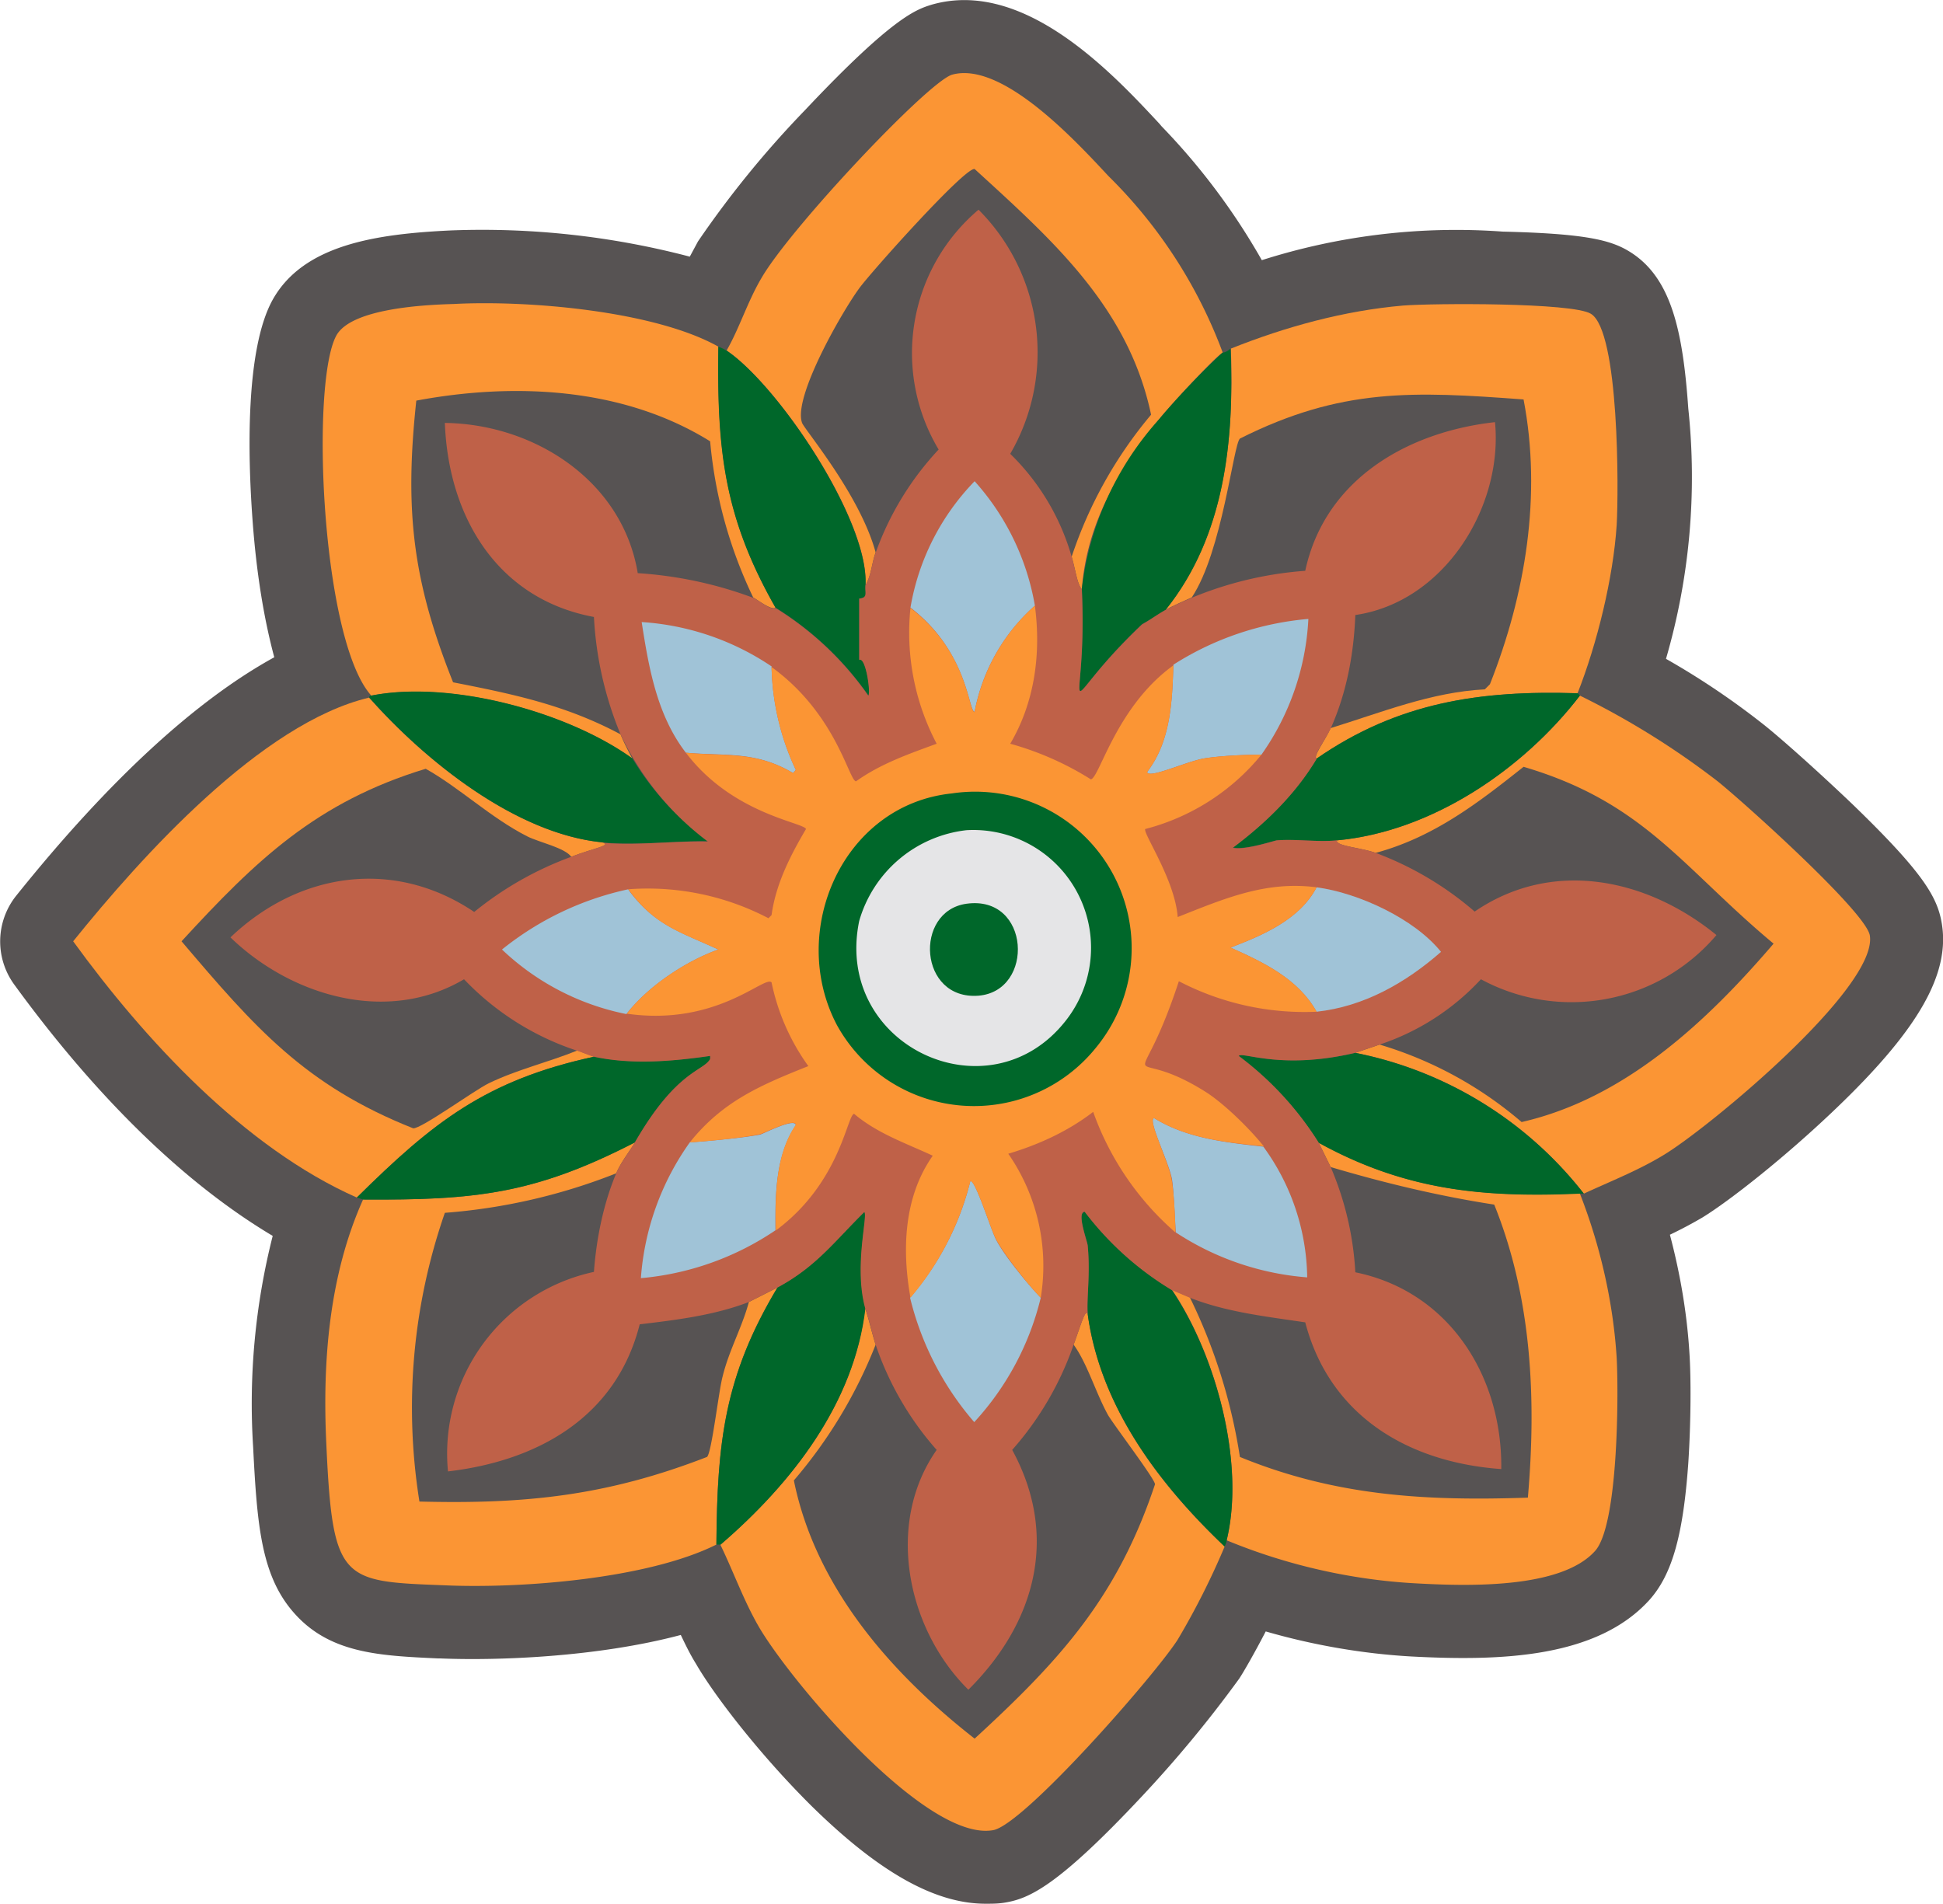 <svg xmlns="http://www.w3.org/2000/svg" id="Layer_1" width="496.6" height="486.7" data-name="Layer 1" version="1.1"><defs id="defs4"><style id="style2">.cls-2,.cls-5,.cls-7{stroke-width:0}.cls-2{fill:#fb9534}.cls-5{fill:#a0c3d7}.cls-7{fill:#00672a}</style></defs><g id="g88" transform="translate(-49.7 -55.6)"><path id="path8" d="M546 291.7c-1.1-6.8-4.8-13.1-22.8-30.5-9-8.6-18.9-17.4-23-20.6a198 198 0 0 0-24.7-16.6 166.2 166.2 0 0 0 5.7-64c-1.4-20-4.4-33.7-15.2-40.2-4.8-2.9-11.4-4.5-32.2-5a163.6 163.6 0 0 0-61.6 7.3 169 169 0 0 0-25.6-34.2l-.5-.6c-12.1-13-34.7-37.3-58.3-30.5-3.8 1.2-9.7 2.9-32.4 27a254.8 254.8 0 0 0-27.3 33.5l-2.1 3.9a208.8 208.8 0 0 0-61.1-6.7c-19 .9-37.6 3.6-45.5 17.7-7.1 12.8-6.3 40.4-5.2 55.7 1 14.2 3 26 5.6 35.7-20 11-42.2 31.3-66 61a18.7 18.7 0 0 0-.5 22.6c15.2 20.9 38.1 47.6 66.1 64.3a174.2 174.2 0 0 0-5 54c1 20 2.1 32.8 10.3 42.2 9.2 10.6 22.1 11.1 37 11.8h.6c14.3.6 40-.3 61.4-6 1.2 2.5 2.4 5 3.9 7.4 4.8 8.3 16.5 23.4 29.5 36.3 17.3 17 31.6 25 44.5 25 1.7 0 3.3 0 5-.3 6-1 13.3-4 35-27.2a310 310 0 0 0 24.8-30c1.2-1.8 4-6.7 6.8-12.1 12.1 3.5 24.8 5.7 37.2 6.4 22.6 1.2 47.5.5 61-14.6 5.7-6.5 8.5-16.5 9.8-34.8.7-10.7.7-22 .3-28-.6-10-2.3-20.2-5-30.4a111 111 0 0 0 8.3-4.4c7-4.3 21.4-15.6 34.6-28.3 20.7-19.9 28.7-34 26.6-46.8" style="stroke-width:0;fill:#575353"/><g id="g86"><path id="path10" fill="#fb9534" stroke-width="0" d="M273.5 399.3a121.7 121.7 0 0 1-20.9 34.7c5.5 27.2 24.7 49.2 46.2 66 22-20.2 36.5-36.2 46.1-65 .1-1.2-10.4-15-12-17.7-3.2-5.8-5.3-13.2-8.8-18 1.8-4.9 3-9.3 3.6-7.9 3.2 23.7 18.1 43.5 35 59.5a194 194 0 0 1-12 23.8c-5.9 9.2-39.4 47.4-47.2 48.7-17.1 3-51.6-37.9-59.8-51.9-3.9-6.7-6.5-14.1-9.9-21.1 18.2-15.6 34.3-36.1 37-60.5 1 3 1.7 6.3 2.7 9.4" class="cls-2"/><g id="g84"><path id="path12" fill="#fb9534" stroke-width="0" d="M233.3 144.2c-.3 26.4 1.4 43.5 14.6 66.7-1 .8-4.6-2-5.7-2.6a116 116 0 0 1-11-39.9c-22.2-13.8-50-15.1-75.1-10.4-3 28-1 45.9 9.4 72 15.3 3 28.8 5.8 42.8 13.3.8 2 2 4.3 3 6.2-16.7-12.1-46.7-20-66.7-16.1-12.8-14.2-15.6-80.1-8.9-92.1 3.9-6.9 22.6-7.8 30-8 18.7-1 51.2 1.7 67.6 10.9" class="cls-2"/><path id="path14" fill="#fb9534" stroke-width="0" d="M362.2 145.7c-2.2 1.4-13.9 14-16.2 17-10.4 12.9-18.5 26.6-19.8 43.5-1.2-1.3-1.6-4.9-2.6-8.3a110.5 110.5 0 0 1 20.3-36.3c-5.8-27.5-25.2-44.6-45.1-62.8-2.5-.5-26.7 26.6-29.5 30.5-4.4 6-17 27.9-14.6 34.4.7 1.8 14.8 18.4 18.8 33.1-1 2.7-1.1 5.9-2.6 8.4 1-16.5-22.2-51-35.5-60 3.2-5.5 5.4-12.6 8.9-18.5 7.3-12.7 42.4-50 48.7-52 12.8-3.6 31.7 17 40 25.9a124 124 0 0 1 29.2 45.1" class="cls-2"/><path id="path16" fill="#fb9534" stroke-width="0" d="M212 347.6c-1.5 2.4-3.8 5.4-4.8 7.9a149.5 149.5 0 0 1-43.8 10.1 151.7 151.7 0 0 0-6.5 73.8c27.2.7 48-1.5 73.5-11.4 1.2-1 3-17 4-20.6 1.6-6.6 5-12.6 6.7-19l7.3-3.7c-13.6 22.7-15.4 39.6-15.6 65.7-17.6 8.8-50.1 11.3-69.7 10.4-26.1-1-28.4-.9-30-36.2-1-21 .7-43 9.4-62.4 28.6.2 43.8-1.4 69.4-14.6z" class="cls-2"/><path id="path18" fill="#fb9534" stroke-width="0" d="M144 233.9c14.4 16.2 37.5 34.8 59.6 37 2.8.8-2.3 1.5-7.9 3.7-1.6-2.3-8.2-3.7-11.2-5.2-9.3-4.7-17.4-12.5-26-17.3-27.9 8.5-43.3 23.3-62.4 44.1 18.7 22 31.5 36.8 59.2 47.8 2 .2 15.6-9.7 19.3-11.5 7.2-3.5 15.3-5.4 22.7-8.4l4.2 1.6c-27.6 6-41.1 16.7-60.6 36-28.7-12.7-54.2-40.3-72.5-65.5 17.4-21.6 48.1-55.8 75.7-62.3z" class="cls-2"/><path id="path20" fill="#fb9534" stroke-width="0" d="M453 232.8c-25-.8-46 2.3-66.8 16.7-1-.5 2.1-4.5 3.6-7.8 13-4 25.7-9.2 39.4-9.9l1.3-1.3c9.1-23 13.3-48.3 8.6-72.8-28.2-2.1-46.6-3-72.5 10-1.7 1.6-4.5 28.9-12.3 40.6-1.6.7-5.4 2.4-6.7 3.2 15.2-19 17.5-43.4 16.7-66.8 14-5.6 29-9.7 44-11 7.6-.6 43.3-.8 48 2.1 7.3 4.4 7.1 45.5 6.6 54-.9 13.6-5 30.3-10 43z" class="cls-2"/><g id="g26"><path id="path22" fill="#fb9534" stroke-width="0" d="M454.5 360.7a98.4 98.4 0 0 0-58.4-36l6.2-2.1a99 99 0 0 1 36.3 19.8c26.3-6 47.2-25.5 64.4-45.6-23.3-19.4-33-36.1-63.9-45.2-11.7 9.3-23 18-37.8 22-4-1.4-10.1-1.7-10-3.2 24.2-2.2 47.6-18 62.2-37a206.2 206.2 0 0 1 35.2 21.9c6.5 5.2 37.9 33.4 38.9 39.4 2.1 13.3-41 49-52.5 56-6.5 4-13.7 6.8-20.6 10" class="cls-2"/><path id="path24" fill="#fb9534" stroke-width="0" d="M453.5 360.7c5.2 13.3 8.5 27.7 9.4 42 .5 9.4.4 42.7-5.5 49.3-8.8 9.9-33.3 9-46 8.3-16.4-.9-33-4.7-48.2-11 4.8-19.6-2.7-47.4-14-64.1l4.6 2a141.7 141.7 0 0 1 12.8 40.8c24.4 10 47.5 11.3 73.6 10.4 2.2-25.3 1-51.1-8.6-74.9-14.2-2.2-28-5.5-41.8-9.6l-3.1-6.3c22 12.2 41.9 14.2 66.8 13z" class="cls-2"/></g><g id="g82"><path id="path28" fill="#00672a" stroke-width="0" d="M347.6 211.5c-2 1.1-4 2.6-6 3.6-23.4 22.3-13.8 26.2-15.4-8.9a78.6 78.6 0 0 1 19.8-43.5 202 202 0 0 1 16.2-17s.8.1 2-1c1 23.4-1.4 47.9-16.6 66.8" class="cls-7"/><path id="path30" fill="#00672a" stroke-width="0" d="M212 347.6c-25.6 13.2-40.9 14.8-69.5 14.6l-1.6-.5c19.5-19.3 33-30 60.6-36 9.7 2 20 1.2 29.7-.2 0 .5.1.8-.2 1.3-2.2 2.6-9 3.2-19 20.8" class="cls-7"/><path id="path32" fill="#00672a" stroke-width="0" d="M235.4 145.2c13.3 9 36.4 43.5 35.5 60-.1 2 .7 3.1-1.6 3.4v15.6c1.7-.8 3 8.7 2.4 9.2a81.1 81.1 0 0 0-23.8-22.5c-13.2-23.2-15-40.3-14.6-66.7.7.3 1.5.6 2 1z" class="cls-7"/><path id="path34" fill="#00672a" stroke-width="0" d="M211.4 249.6a73 73 0 0 0 19.3 21c-8.8-.1-18.4 1.2-27.1.3-22.1-2.2-45.2-20.8-59.5-37 0 0-.2-.4.5-.5 20-4 50 4 66.8 16.1z" class="cls-7"/><path id="path36" fill="#00672a" stroke-width="0" d="m453 232.8.5.6c-14.6 19-38 34.8-62.1 37-5 .5-10.4-.4-15.4 0-.6 0-8.3 2.6-11.2 1.8 8.4-6.2 16-13.6 21.4-22.7 20.8-14.4 41.8-17.5 66.7-16.7z" class="cls-7"/><path id="path38" fill="#00672a" stroke-width="0" d="M396 324.7a98.4 98.4 0 0 1 58.5 36h-1c-24.9 1.1-44.8-.9-66.8-13a81.6 81.6 0 0 0-20.4-22.2c1-1.2 10.7 3.7 29.8-.8z" class="cls-7"/><path id="path40" fill="#00672a" stroke-width="0" d="M270.9 389.9c-2.8 24.4-19 45-37 60.5h-1.1c.2-26.1 2-43 15.6-65.7 9.9-5.4 14.5-11.7 22.2-19.3 1 .7-2.6 13.8.3 24.5" class="cls-7"/><path id="path42" fill="#00672a" stroke-width="0" d="M349.1 385.2c11.4 16.7 18.9 44.5 14.1 64.2 0 .4-.3 1-.5 1.5-16.8-16-31.8-35.8-35-59.4-.3-4.2.7-10.3 0-17.5 0-1.2-3-8.5-.7-8.6a79.5 79.5 0 0 0 22.1 19.8" class="cls-7"/><g id="g80"><path id="path44" d="M323.6 197.9c1 3.4 1.4 7 2.6 8.3 1.6 35.1-8 31.2 15.4 9 2-1.1 4-2.6 6-3.7a93 93 0 0 1 35.7-10c5-23.3 26-35.5 48.5-38 2.1 21.7-13 46-35.7 49.3-.4 10-2.2 19.8-6.3 29-1.5 3.2-4.7 7.2-3.6 7.8-5.4 9-13 16.4-21.4 22.7 3 .7 10.6-1.8 11.2-1.9 5-.4 10.4.5 15.4 0-.2 1.5 6 1.8 9.9 3.2a83 83 0 0 1 25.3 15c19.9-13.6 44-8.5 61.8 6a48.6 48.6 0 0 1-60.2 11.3 61.7 61.7 0 0 1-25.9 16.7l-6.2 2.1c-19.1 4.5-28.9-.4-29.8.8a82 82 0 0 1 20.4 22.1l3.1 6.3a79 79 0 0 1 6.3 26.9c24 4.9 37.6 26.6 37.3 50.3-23.7-1.7-43.8-13.5-50.1-37.5-10-1.5-20.1-2.6-29.5-6.3l-4.7-2a79.2 79.2 0 0 1-22.2-20c-2.1.2.7 7.6.8 8.7.7 7.3-.3 13.3 0 17.5-.6-1.5-1.8 3-3.6 7.8a80 80 0 0 1-15.7 26.9c12 22 6 44.2-11.2 61.3-15.7-15.5-21.3-42.5-8.1-61.3a78.6 78.6 0 0 1-15.6-26.9c-1-3.1-1.6-6.3-2.7-9.4-2.9-10.7.8-23.7-.2-24.5-7.7 7.6-12.3 14-22.2 19.3l-7.3 3.7c-8.8 3.4-18.6 4.6-27.9 5.7-6 23.7-26 34.9-49 37.6a47.5 47.5 0 0 1 37.3-51c.6-8.3 2.4-17.4 5.7-25.2 1-2.5 3.3-5.4 4.7-7.8 10.2-17.7 17-18.3 19-21 .4-.4.3-.7.3-1.2-9.8 1.4-20 2.3-29.7.2-.3 0-3-1.1-4.2-1.5a70 70 0 0 1-29-18.3c-19.6 11.6-44.2 4.3-59.7-10.7 17.5-16.7 41.8-20.3 62.3-6.5a86 86 0 0 1 24.8-14.1c5.6-2.2 10.7-3 7.9-3.6 8.7.8 18.3-.5 27-.3a73.3 73.3 0 0 1-22.3-27.4 90.5 90.5 0 0 1-6.8-30c-24.7-4.6-37.2-25.6-38.1-49.6 22.9.3 45.4 14.8 49.3 38.4a103 103 0 0 1 29.5 6.3c1.1.4 4.7 3.4 5.7 2.6a80.4 80.4 0 0 1 23.7 22.4c.7-.5-.6-10-2.3-9.1v-15.7c2.3-.2 1.4-1.4 1.6-3.4 1.5-2.5 1.6-5.7 2.6-8.3a76.1 76.1 0 0 1 16.1-26.4 48 48 0 0 1 10.2-61.3 51.6 51.6 0 0 1 8.1 62.4 59.5 59.5 0 0 1 15.7 26.3" style="stroke-width:0;fill:#bf6148"/><g id="g78"><path id="path46" fill="#a0c3d7" stroke-width="0" d="M372 248.5c-4.1 0-10.8.3-14.8 1-4.7.9-14.1 5.3-14.3 3.4 6-7.8 6.4-17.9 6.7-27.4a76.2 76.2 0 0 1 34.5-11.7 65.8 65.8 0 0 1-12 34.7z" class="cls-5"/><path id="path48" fill="#a0c3d7" stroke-width="0" d="M314.2 210.4a48.2 48.2 0 0 0-15.4 27.1c-1.6.1-1.6-15.2-16.4-26.6a61 61 0 0 1 16.4-32.3 63.6 63.6 0 0 1 15.4 31.8" class="cls-5"/><path id="path50" fill="#a0c3d7" stroke-width="0" d="M372.6 348.7a57.8 57.8 0 0 1 11.2 33.4 71.1 71.1 0 0 1-33.6-11.5c-.2-3.6-.5-10.8-1-13.8-1-4.7-6.3-15.2-4.5-15.4 8.4 5.2 18.3 6.2 28 7.3z" class="cls-5"/><path id="path52" fill="#a0c3d7" stroke-width="0" d="M248 370a72.8 72.8 0 0 1-34.5 12.3 68.2 68.2 0 0 1 12.5-34.7c4.5-.3 14-1.2 18-2 1-.3 8.9-4.4 9.1-2.4-5.2 7.6-5.3 18-5.2 26.9z" class="cls-5"/><path id="path54" fill="#a0c3d7" stroke-width="0" d="M210.3 283c6.8 9.2 13.3 10.8 23 15.3-8.4 3-18 9.4-23.5 16.5a64.4 64.4 0 0 1-31.8-16.5 77.4 77.4 0 0 1 32.3-15.4z" class="cls-5"/><path id="path56" fill="#a0c3d7" stroke-width="0" d="M386.2 314.2c-4.7-8.4-13.5-12.6-22-16.4 8.4-3.2 17.7-7.2 22-15.4 10.6 1.4 25 8 31.8 16.5-9 7.9-19.7 14-31.8 15.3" class="cls-5"/><path id="path58" fill="#a0c3d7" stroke-width="0" d="M246.9 226a65 65 0 0 0 6.2 26.4l-.7.8c-9.6-5.7-17.2-4.3-27.4-5.2-7.4-9.6-9.5-21.8-11.3-33.4A67 67 0 0 1 247 226z" class="cls-5"/><g id="g76"><path id="path60" fill="#a0c3d7" stroke-width="0" d="M315.7 387.3a71.8 71.8 0 0 1-17 31.8 76 76 0 0 1-16.4-31.8 72 72 0 0 0 15.4-29.8c1.3-.4 5.3 12.6 6.6 15 2 3.9 8 11.3 11.4 14.8" class="cls-5"/><g id="g74"><path id="path62" fill="#fb9534" stroke-width="0" d="M349.6 225.6c-.3 9.4-.7 19.5-6.7 27.3.2 1.9 9.7-2.5 14.3-3.4 4-.7 10.7-1 14.9-1a56.6 56.6 0 0 1-29.7 19c-.6 1.1 7.6 13 8.3 22.5 11.9-4.7 22.5-9.3 35.5-7.6-4.3 8.2-13.6 12.2-22 15.4 8.5 3.8 17.3 8 22 16.4a69.4 69.4 0 0 1-35.2-7.8c-10.7 32.6-14.5 14.9 6.7 28.2 4.8 3 11.4 9.5 15 14-9.7-1-19.6-2-28-7.2-1.8.2 3.5 10.7 4.4 15.4.6 3 1 10.2 1 13.8a73.4 73.4 0 0 1-21-30.8c-6.5 5-14 8.4-21.7 10.7a50.3 50.3 0 0 1 8.3 36.8c-3.4-3.5-9.3-11-11.4-14.9-1.3-2.3-5.3-15.3-6.6-14.9a73.2 73.2 0 0 1-15.3 29.8c-2.2-12.3-1.7-25.8 5.7-36.3-6.9-3.2-14.2-5.7-20.1-10.7-1.8.2-3.5 17.6-20 29.8-.2-8.9-.1-19.4 5.1-27-.2-1.9-8.2 2.2-9.1 2.4-4 .9-13.4 1.8-18 2.1 8.4-10.5 18-14.6 30.3-19.5a55.8 55.8 0 0 1-9.4-21.4c-1.8-1.9-13.9 11.3-37 8 5.4-7 15-13.4 23.4-16.4-9.7-4.5-16.2-6-23-15.4a66.5 66.5 0 0 1 35.8 7.4l.8-.8c1.1-8 4.8-15.2 8.8-22-.6-1.7-18.8-3.8-30.7-19.5 10.2 1 17.8-.5 27.4 5.2l.7-.8a64.5 64.5 0 0 1-6.2-26.3c16.6 12 19.8 29.2 21.6 29.2 6.3-4.5 13.5-7 20.6-9.6a60.9 60.9 0 0 1-6.7-34.7c14.9 11.4 14.8 26.7 16.4 26.6a48.2 48.2 0 0 1 15.4-27.2c1.6 12.2 0 24.6-6.3 35.3a77.5 77.5 0 0 1 20.6 9.1c2.2-.3 6.5-18.7 21.2-29.2z" class="cls-2"/><g id="g72"><path id="path64" fill="#00672a" stroke-width="0" d="M293 258.4a40 40 0 0 1 36.8 65 40 40 0 0 1-66.2-5.8c-12.6-23.9 1.4-56.3 29.4-59.2" class="cls-7"/><g id="g70"><path id="path66" d="M296.7 267.8a30.1 30.1 0 0 1 25.3 48.8c-19.6 24.8-59.3 6.3-52.7-25.6a32.3 32.3 0 0 1 27.4-23.2" style="stroke-width:0;fill:#e5e5e7"/><path id="path68" fill="#00672a" stroke-width="0" d="M296.7 286.6c16.4-2.3 17.5 22.3 3.1 23.5-15.3 1.2-16.6-21.6-3.1-23.5" class="cls-7"/></g></g></g></g></g></g></g></g></g></g></svg>